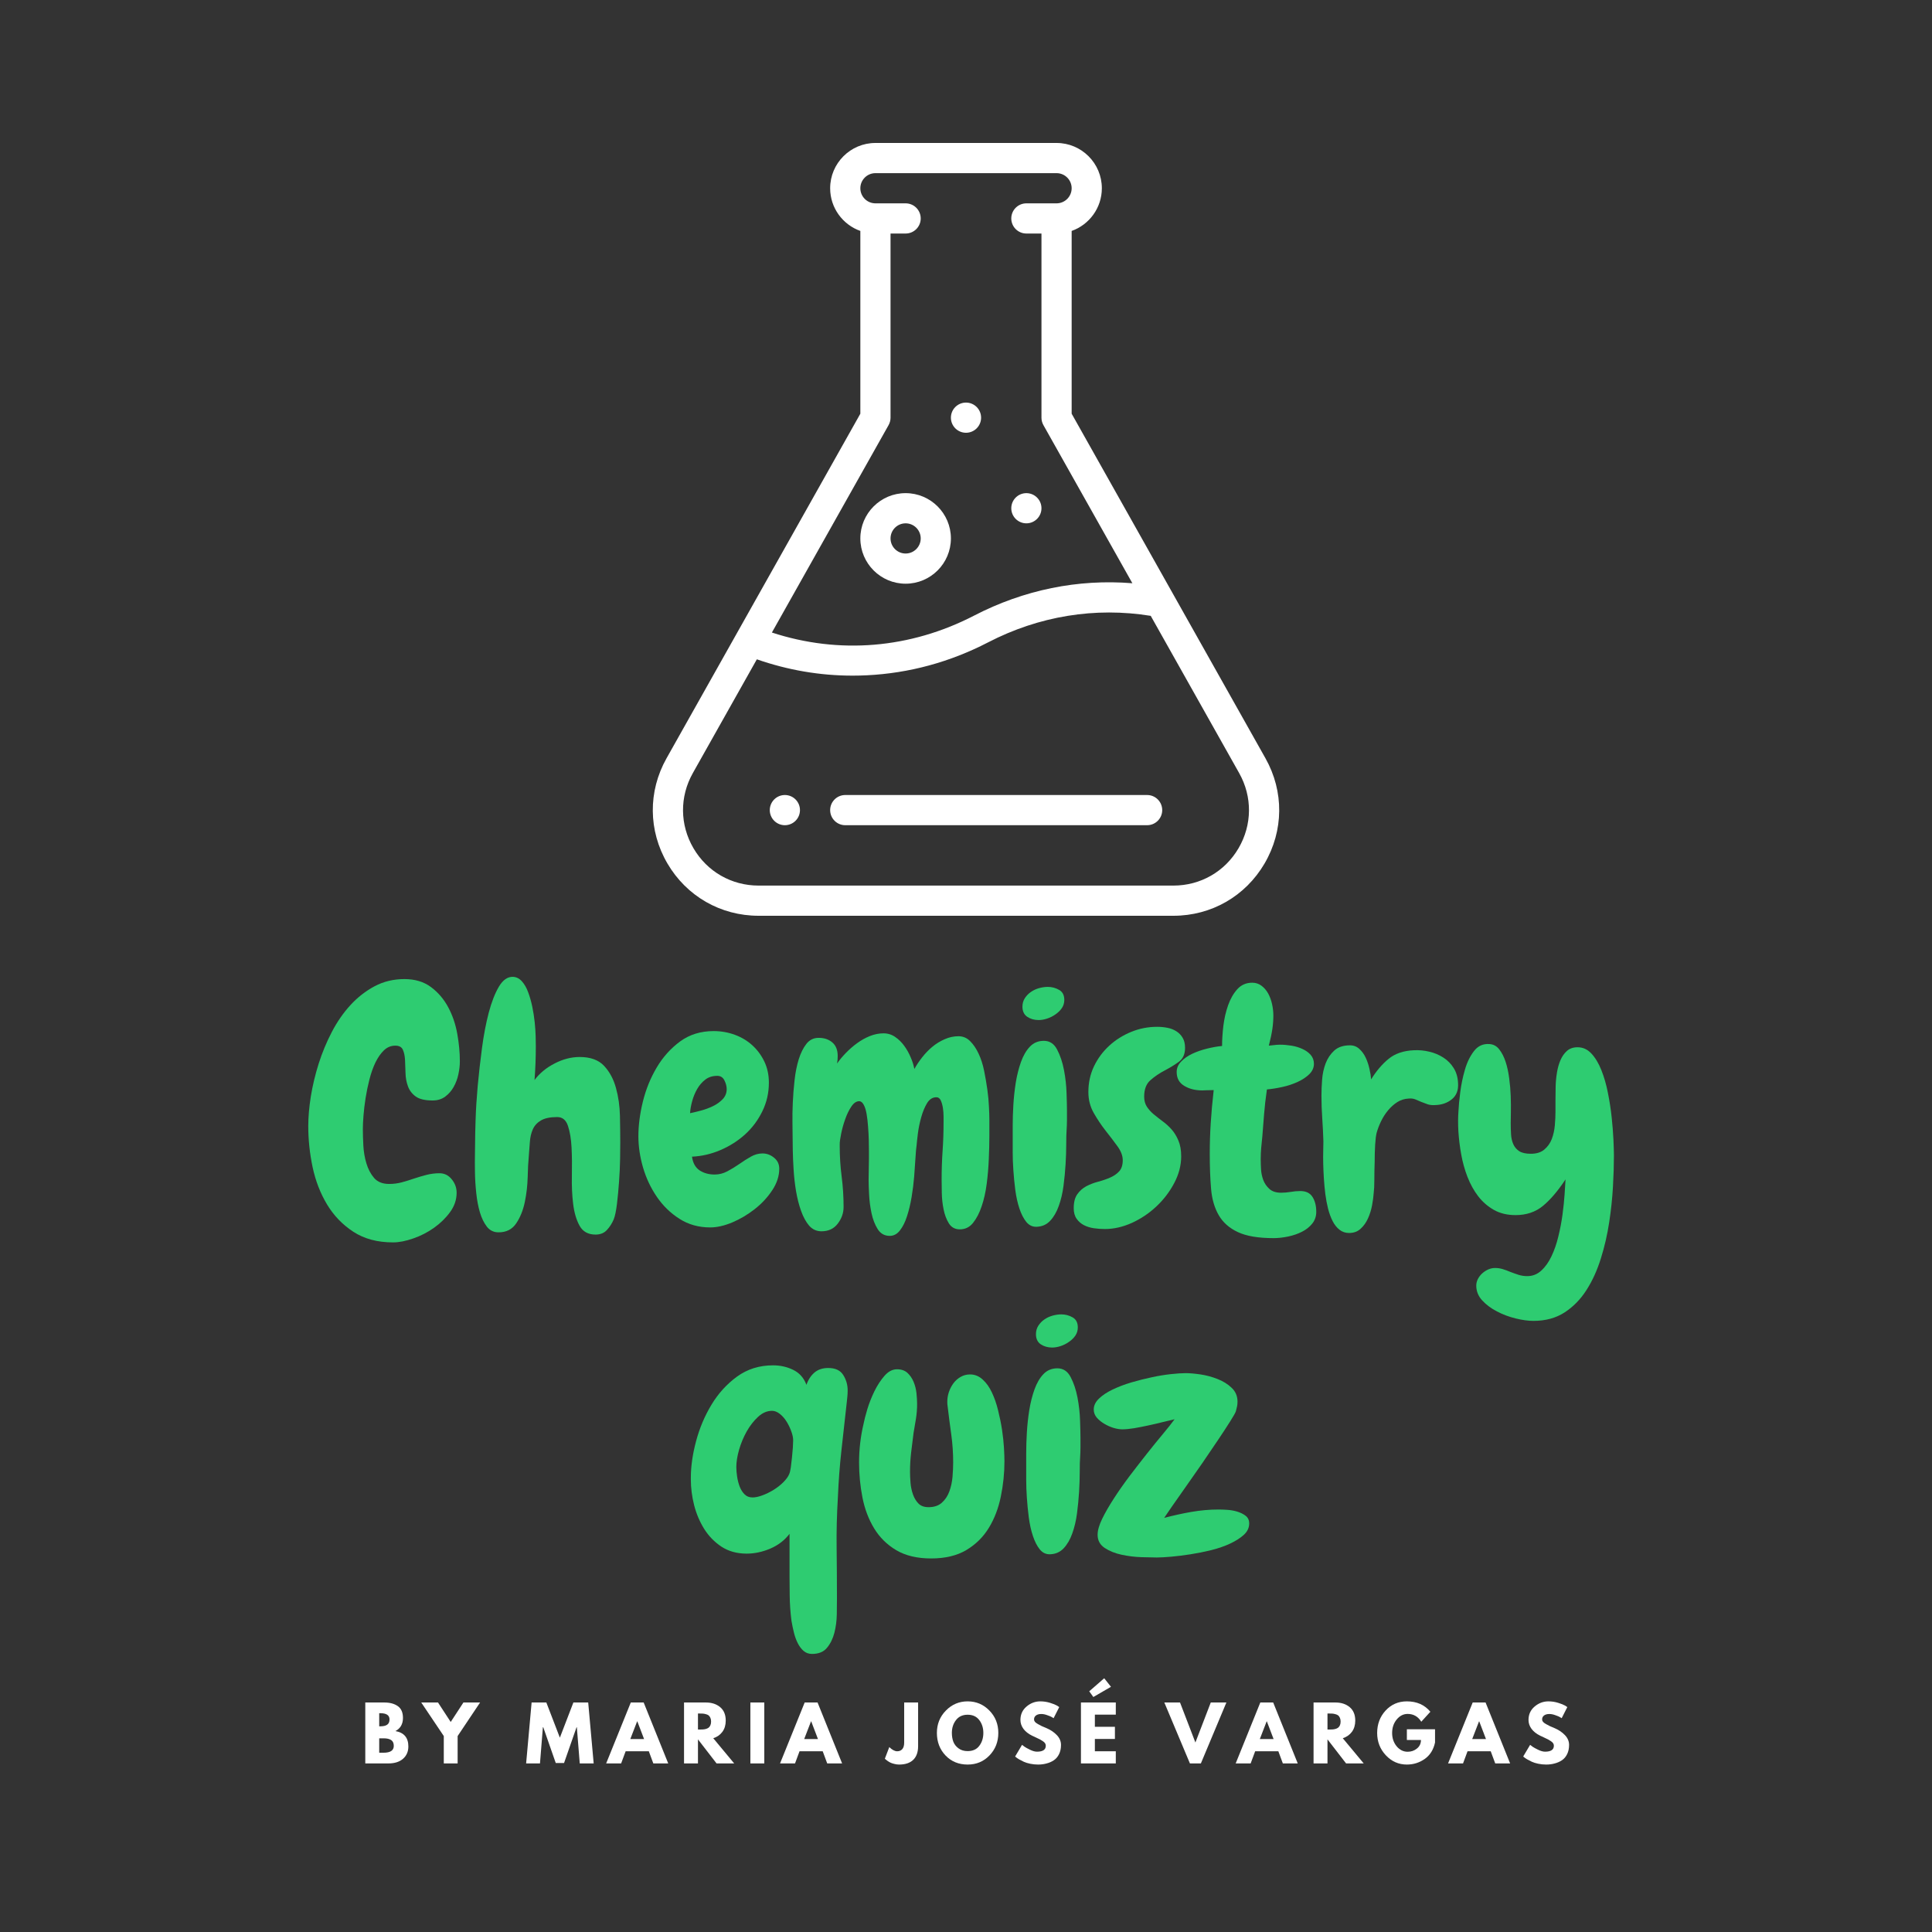 <?xml version="1.0" encoding="UTF-8"?>
<svg xmlns="http://www.w3.org/2000/svg" xmlns:xlink="http://www.w3.org/1999/xlink" width="375pt" height="375pt" viewBox="0 0 375 375" version="1.2">
<rect x="0" y="0" width="375" height="375" fill="#333333" stroke="none"/>
<defs>
<g>
<symbol overflow="visible" id="glyph0-0">
<path style="stroke:none;" d=""/>
</symbol>
<symbol overflow="visible" id="glyph0-1">
<path style="stroke:none;" d="M 29.734 -32.062 C 29.734 -31.27 29.641 -30.43 29.453 -29.547 C 29.266 -28.66 28.957 -27.836 28.531 -27.078 C 28.113 -26.328 27.566 -25.703 26.891 -25.203 C 26.223 -24.703 25.41 -24.453 24.453 -24.453 C 22.973 -24.453 21.875 -24.711 21.156 -25.234 C 20.445 -25.754 19.945 -26.414 19.656 -27.219 C 19.363 -28.02 19.207 -28.867 19.188 -29.766 C 19.164 -30.672 19.133 -31.52 19.094 -32.312 C 19.051 -33.113 18.91 -33.773 18.672 -34.297 C 18.441 -34.828 17.953 -35.094 17.203 -35.094 C 16.359 -35.094 15.617 -34.785 14.984 -34.172 C 14.359 -33.566 13.812 -32.781 13.344 -31.812 C 12.883 -30.852 12.5 -29.766 12.188 -28.547 C 11.875 -27.328 11.625 -26.117 11.438 -24.922 C 11.25 -23.723 11.113 -22.586 11.031 -21.516 C 10.945 -20.441 10.906 -19.57 10.906 -18.906 C 10.906 -18.02 10.938 -16.969 11 -15.75 C 11.062 -14.531 11.258 -13.363 11.594 -12.25 C 11.926 -11.133 12.426 -10.188 13.094 -9.406 C 13.77 -8.633 14.738 -8.25 16 -8.25 C 16.844 -8.25 17.66 -8.352 18.453 -8.562 C 19.254 -8.781 20.051 -9.023 20.844 -9.297 C 21.645 -9.566 22.457 -9.805 23.281 -10.016 C 24.102 -10.223 24.93 -10.328 25.766 -10.328 C 26.734 -10.328 27.531 -9.938 28.156 -9.156 C 28.789 -8.383 29.109 -7.516 29.109 -6.547 C 29.109 -5.203 28.688 -3.953 27.844 -2.797 C 27.008 -1.648 25.973 -0.633 24.734 0.25 C 23.492 1.133 22.145 1.828 20.688 2.328 C 19.238 2.836 17.93 3.094 16.766 3.094 C 13.734 3.094 11.164 2.406 9.062 1.031 C 6.969 -0.332 5.27 -2.094 3.969 -4.25 C 2.664 -6.414 1.727 -8.832 1.156 -11.5 C 0.594 -14.164 0.312 -16.82 0.312 -19.469 C 0.312 -21.227 0.477 -23.16 0.812 -25.266 C 1.156 -27.367 1.66 -29.477 2.328 -31.594 C 3.004 -33.719 3.852 -35.766 4.875 -37.734 C 5.906 -39.711 7.113 -41.457 8.5 -42.969 C 9.883 -44.477 11.445 -45.695 13.188 -46.625 C 14.938 -47.551 16.863 -48.016 18.969 -48.016 C 21.02 -48.016 22.738 -47.5 24.125 -46.469 C 25.508 -45.438 26.625 -44.133 27.469 -42.562 C 28.312 -40.988 28.898 -39.266 29.234 -37.391 C 29.566 -35.523 29.734 -33.75 29.734 -32.062 Z M 29.734 -32.062 "/>
</symbol>
<symbol overflow="visible" id="glyph0-2">
<path style="stroke:none;" d="M 30.5 -16.312 C 30.5 -15.602 30.488 -14.547 30.469 -13.141 C 30.445 -11.734 30.379 -10.258 30.266 -8.719 C 30.16 -7.188 30.023 -5.738 29.859 -4.375 C 29.691 -3.008 29.484 -2.016 29.234 -1.391 C 28.898 -0.586 28.457 0.102 27.906 0.688 C 27.363 1.281 26.629 1.578 25.703 1.578 C 24.273 1.578 23.242 1.008 22.609 -0.125 C 21.984 -1.258 21.566 -2.664 21.359 -4.344 C 21.148 -6.031 21.066 -7.859 21.109 -9.828 C 21.148 -11.805 21.129 -13.633 21.047 -15.312 C 20.961 -16.988 20.727 -18.395 20.344 -19.531 C 19.969 -20.664 19.273 -21.234 18.266 -21.234 C 16.879 -21.234 15.816 -21.008 15.078 -20.562 C 14.348 -20.125 13.828 -19.547 13.516 -18.828 C 13.203 -18.117 13.016 -17.301 12.953 -16.375 C 12.891 -15.457 12.816 -14.492 12.734 -13.484 C 12.641 -12.516 12.57 -11.211 12.531 -9.578 C 12.488 -7.941 12.301 -6.32 11.969 -4.719 C 11.633 -3.125 11.078 -1.75 10.297 -0.594 C 9.523 0.562 8.383 1.141 6.875 1.141 C 5.945 1.141 5.195 0.781 4.625 0.062 C 4.062 -0.656 3.609 -1.578 3.266 -2.703 C 2.93 -3.836 2.691 -5.098 2.547 -6.484 C 2.398 -7.867 2.316 -9.223 2.297 -10.547 C 2.273 -11.867 2.273 -13.078 2.297 -14.172 C 2.316 -15.266 2.328 -16.086 2.328 -16.641 C 2.328 -17.473 2.359 -18.852 2.422 -20.781 C 2.484 -22.719 2.617 -24.875 2.828 -27.25 C 3.047 -29.625 3.32 -32.07 3.656 -34.594 C 3.988 -37.113 4.426 -39.41 4.969 -41.484 C 5.52 -43.566 6.18 -45.258 6.953 -46.562 C 7.734 -47.863 8.648 -48.492 9.703 -48.453 C 10.367 -48.41 10.941 -48.113 11.422 -47.562 C 11.91 -47.02 12.312 -46.316 12.625 -45.453 C 12.945 -44.598 13.211 -43.664 13.422 -42.656 C 13.629 -41.645 13.785 -40.645 13.891 -39.656 C 13.992 -38.676 14.055 -37.766 14.078 -36.922 C 14.098 -36.078 14.109 -35.426 14.109 -34.969 C 14.109 -33.875 14.086 -32.781 14.047 -31.688 C 14.004 -30.594 13.941 -29.504 13.859 -28.422 C 14.828 -29.723 16.117 -30.789 17.734 -31.625 C 19.348 -32.469 20.977 -32.891 22.625 -32.891 C 24.719 -32.891 26.301 -32.312 27.375 -31.156 C 28.445 -30 29.211 -28.566 29.672 -26.859 C 30.141 -25.16 30.395 -23.359 30.438 -21.453 C 30.477 -19.547 30.5 -17.832 30.5 -16.312 Z M 30.5 -16.312 "/>
</symbol>
<symbol overflow="visible" id="glyph0-3">
<path style="stroke:none;" d="M 28.281 -11.219 C 28.281 -9.789 27.828 -8.395 26.922 -7.031 C 26.023 -5.664 24.895 -4.445 23.531 -3.375 C 22.164 -2.301 20.707 -1.438 19.156 -0.781 C 17.602 -0.133 16.176 0.188 14.875 0.188 C 12.645 0.188 10.656 -0.367 8.906 -1.484 C 7.164 -2.598 5.707 -4.016 4.531 -5.734 C 3.352 -7.453 2.457 -9.348 1.844 -11.422 C 1.238 -13.504 0.938 -15.535 0.938 -17.516 C 0.938 -19.617 1.227 -21.863 1.812 -24.25 C 2.406 -26.645 3.301 -28.848 4.5 -30.859 C 5.695 -32.879 7.207 -34.562 9.031 -35.906 C 10.863 -37.25 13.039 -37.922 15.562 -37.922 C 16.988 -37.922 18.352 -37.68 19.656 -37.203 C 20.957 -36.723 22.094 -36.039 23.062 -35.156 C 24.031 -34.27 24.805 -33.219 25.391 -32 C 25.973 -30.781 26.266 -29.414 26.266 -27.906 C 26.266 -25.938 25.844 -24.086 25 -22.359 C 24.164 -20.641 23.055 -19.148 21.672 -17.891 C 20.285 -16.629 18.688 -15.609 16.875 -14.828 C 15.07 -14.055 13.227 -13.629 11.344 -13.547 C 11.508 -12.328 12 -11.441 12.812 -10.891 C 13.633 -10.348 14.613 -10.078 15.75 -10.078 C 16.594 -10.078 17.41 -10.285 18.203 -10.703 C 19.004 -11.129 19.781 -11.602 20.531 -12.125 C 21.289 -12.656 22.035 -13.129 22.766 -13.547 C 23.504 -13.961 24.254 -14.172 25.016 -14.172 C 25.848 -14.172 26.598 -13.895 27.266 -13.344 C 27.941 -12.801 28.281 -12.094 28.281 -11.219 Z M 18.078 -26.656 C 18.078 -27.195 17.93 -27.758 17.641 -28.344 C 17.348 -28.938 16.883 -29.234 16.25 -29.234 C 15.332 -29.234 14.555 -28.988 13.922 -28.5 C 13.297 -28.02 12.77 -27.41 12.344 -26.672 C 11.926 -25.941 11.602 -25.156 11.375 -24.312 C 11.145 -23.477 11.008 -22.703 10.969 -21.984 C 11.551 -22.109 12.25 -22.273 13.062 -22.484 C 13.883 -22.703 14.66 -22.988 15.391 -23.344 C 16.129 -23.695 16.758 -24.145 17.281 -24.688 C 17.812 -25.238 18.078 -25.895 18.078 -26.656 Z M 18.078 -26.656 "/>
</symbol>
<symbol overflow="visible" id="glyph0-4">
<path style="stroke:none;" d="M 40.141 -20.797 C 40.141 -19.992 40.141 -18.91 40.141 -17.547 C 40.141 -16.18 40.102 -14.695 40.031 -13.094 C 39.969 -11.5 39.832 -9.895 39.625 -8.281 C 39.414 -6.664 39.086 -5.207 38.641 -3.906 C 38.203 -2.602 37.645 -1.531 36.969 -0.688 C 36.301 0.145 35.445 0.562 34.406 0.562 C 33.477 0.562 32.77 0.176 32.281 -0.594 C 31.801 -1.375 31.457 -2.289 31.25 -3.344 C 31.039 -4.395 30.926 -5.461 30.906 -6.547 C 30.883 -7.641 30.875 -8.504 30.875 -9.141 C 30.875 -11.023 30.938 -12.867 31.062 -14.672 C 31.188 -16.484 31.25 -18.332 31.25 -20.219 C 31.25 -20.438 31.25 -20.816 31.25 -21.359 C 31.25 -21.898 31.207 -22.441 31.125 -22.984 C 31.039 -23.535 30.906 -24.02 30.719 -24.438 C 30.531 -24.863 30.242 -25.078 29.859 -25.078 C 29.109 -25.078 28.5 -24.688 28.031 -23.906 C 27.57 -23.133 27.195 -22.223 26.906 -21.172 C 26.613 -20.117 26.398 -19.078 26.266 -18.047 C 26.141 -17.016 26.055 -16.25 26.016 -15.75 C 25.93 -15.207 25.859 -14.391 25.797 -13.297 C 25.734 -12.203 25.648 -11.004 25.547 -9.703 C 25.441 -8.398 25.273 -7.066 25.047 -5.703 C 24.816 -4.336 24.52 -3.098 24.156 -1.984 C 23.801 -0.867 23.348 0.039 22.797 0.75 C 22.254 1.469 21.586 1.828 20.797 1.828 C 19.785 1.828 19.004 1.383 18.453 0.5 C 17.91 -0.375 17.516 -1.398 17.266 -2.578 C 17.016 -3.754 16.859 -4.953 16.797 -6.172 C 16.734 -7.391 16.703 -8.336 16.703 -9.016 C 16.703 -9.723 16.711 -10.41 16.734 -11.078 C 16.754 -11.754 16.766 -12.453 16.766 -13.172 C 16.766 -13.461 16.766 -13.941 16.766 -14.609 C 16.766 -15.285 16.754 -16.031 16.734 -16.844 C 16.711 -17.664 16.664 -18.52 16.594 -19.406 C 16.531 -20.289 16.438 -21.098 16.312 -21.828 C 16.188 -22.566 16 -23.164 15.75 -23.625 C 15.5 -24.082 15.207 -24.312 14.875 -24.312 C 14.32 -24.312 13.812 -23.961 13.344 -23.266 C 12.883 -22.578 12.488 -21.758 12.156 -20.812 C 11.82 -19.875 11.562 -18.941 11.375 -18.016 C 11.188 -17.098 11.094 -16.426 11.094 -16 L 11.094 -15.625 C 11.094 -13.602 11.219 -11.625 11.469 -9.688 C 11.719 -7.758 11.844 -5.789 11.844 -3.781 C 11.844 -2.602 11.461 -1.52 10.703 -0.531 C 9.953 0.445 8.906 0.938 7.562 0.938 C 6.594 0.938 5.789 0.57 5.156 -0.156 C 4.531 -0.895 4.008 -1.848 3.594 -3.016 C 3.176 -4.191 2.848 -5.484 2.609 -6.891 C 2.379 -8.305 2.223 -9.695 2.141 -11.062 C 2.055 -12.426 2.004 -13.66 1.984 -14.766 C 1.961 -15.879 1.953 -16.711 1.953 -17.266 C 1.953 -17.891 1.941 -18.812 1.922 -20.031 C 1.898 -21.25 1.922 -22.57 1.984 -24 C 2.047 -25.426 2.16 -26.883 2.328 -28.375 C 2.492 -29.875 2.766 -31.234 3.141 -32.453 C 3.523 -33.672 4.02 -34.664 4.625 -35.438 C 5.238 -36.219 6.031 -36.609 7 -36.609 C 8.082 -36.609 8.969 -36.312 9.656 -35.719 C 10.352 -35.133 10.703 -34.254 10.703 -33.078 C 10.703 -32.828 10.691 -32.57 10.672 -32.312 C 10.648 -32.062 10.617 -31.832 10.578 -31.625 C 11.047 -32.301 11.613 -32.984 12.281 -33.672 C 12.957 -34.367 13.68 -35 14.453 -35.562 C 15.234 -36.133 16.062 -36.598 16.938 -36.953 C 17.82 -37.305 18.707 -37.484 19.594 -37.484 C 20.438 -37.484 21.191 -37.25 21.859 -36.781 C 22.535 -36.32 23.125 -35.742 23.625 -35.047 C 24.125 -34.359 24.539 -33.613 24.875 -32.812 C 25.219 -32.02 25.453 -31.27 25.578 -30.562 C 25.992 -31.312 26.504 -32.07 27.109 -32.844 C 27.723 -33.625 28.383 -34.305 29.094 -34.891 C 29.812 -35.484 30.602 -35.969 31.469 -36.344 C 32.332 -36.727 33.223 -36.922 34.141 -36.922 C 35.023 -36.922 35.781 -36.602 36.406 -35.969 C 37.039 -35.344 37.586 -34.535 38.047 -33.547 C 38.516 -32.555 38.875 -31.441 39.125 -30.203 C 39.375 -28.973 39.582 -27.758 39.75 -26.562 C 39.914 -25.363 40.02 -24.25 40.062 -23.219 C 40.113 -22.188 40.141 -21.379 40.141 -20.797 Z M 40.141 -20.797 "/>
</symbol>
<symbol overflow="visible" id="glyph0-5">
<path style="stroke:none;" d="M 12.281 -43.969 C 12.281 -43.383 12.125 -42.859 11.812 -42.391 C 11.5 -41.93 11.086 -41.523 10.578 -41.172 C 10.078 -40.816 9.531 -40.539 8.938 -40.344 C 8.352 -40.156 7.812 -40.062 7.312 -40.062 C 6.469 -40.062 5.727 -40.27 5.094 -40.688 C 4.469 -41.113 4.156 -41.77 4.156 -42.656 C 4.156 -43.281 4.312 -43.832 4.625 -44.312 C 4.945 -44.801 5.336 -45.203 5.797 -45.516 C 6.254 -45.836 6.773 -46.082 7.359 -46.25 C 7.953 -46.414 8.523 -46.5 9.078 -46.5 C 9.867 -46.5 10.598 -46.305 11.266 -45.922 C 11.941 -45.547 12.281 -44.895 12.281 -43.969 Z M 12.797 -22.562 C 12.797 -21.969 12.797 -21.344 12.797 -20.688 C 12.797 -20.039 12.773 -19.426 12.734 -18.844 C 12.68 -18.125 12.656 -17.164 12.656 -15.969 C 12.656 -14.77 12.613 -13.477 12.531 -12.094 C 12.445 -10.707 12.312 -9.301 12.125 -7.875 C 11.938 -6.445 11.629 -5.145 11.203 -3.969 C 10.785 -2.789 10.227 -1.832 9.531 -1.094 C 8.844 -0.363 7.977 0.02 6.938 0.062 C 6.133 0.102 5.457 -0.207 4.906 -0.875 C 4.363 -1.551 3.914 -2.426 3.562 -3.5 C 3.207 -4.57 2.941 -5.77 2.766 -7.094 C 2.598 -8.414 2.473 -9.695 2.391 -10.938 C 2.305 -12.176 2.266 -13.316 2.266 -14.359 C 2.266 -15.41 2.266 -16.191 2.266 -16.703 C 2.266 -17.367 2.266 -18.32 2.266 -19.562 C 2.266 -20.801 2.305 -22.133 2.391 -23.562 C 2.473 -24.988 2.629 -26.438 2.859 -27.906 C 3.098 -29.375 3.438 -30.719 3.875 -31.938 C 4.312 -33.156 4.883 -34.141 5.594 -34.891 C 6.312 -35.648 7.219 -36.031 8.312 -36.031 C 9.445 -36.031 10.305 -35.461 10.891 -34.328 C 11.484 -33.203 11.926 -31.879 12.219 -30.359 C 12.508 -28.848 12.676 -27.348 12.719 -25.859 C 12.77 -24.367 12.797 -23.27 12.797 -22.562 Z M 12.797 -22.562 "/>
</symbol>
<symbol overflow="visible" id="glyph0-6">
<path style="stroke:none;" d="M 20.344 -34.656 C 20.344 -33.438 19.93 -32.531 19.109 -31.938 C 18.297 -31.352 17.383 -30.797 16.375 -30.266 C 15.375 -29.742 14.461 -29.125 13.641 -28.406 C 12.816 -27.695 12.406 -26.629 12.406 -25.203 C 12.406 -24.441 12.582 -23.785 12.938 -23.234 C 13.301 -22.691 13.742 -22.203 14.266 -21.766 C 14.797 -21.328 15.375 -20.875 16 -20.406 C 16.633 -19.945 17.211 -19.422 17.734 -18.828 C 18.254 -18.242 18.691 -17.531 19.047 -16.688 C 19.41 -15.852 19.594 -14.828 19.594 -13.609 C 19.594 -11.848 19.141 -10.113 18.234 -8.406 C 17.336 -6.707 16.18 -5.195 14.766 -3.875 C 13.359 -2.551 11.773 -1.488 10.016 -0.688 C 8.254 0.102 6.508 0.5 4.781 0.5 C 4.07 0.5 3.359 0.445 2.641 0.344 C 1.93 0.238 1.289 0.039 0.719 -0.25 C 0.156 -0.539 -0.312 -0.945 -0.688 -1.469 C -1.07 -2 -1.266 -2.688 -1.266 -3.531 C -1.266 -4.707 -1.031 -5.617 -0.562 -6.266 C -0.102 -6.922 0.477 -7.438 1.188 -7.812 C 1.906 -8.188 2.672 -8.477 3.484 -8.688 C 4.305 -8.906 5.078 -9.172 5.797 -9.484 C 6.516 -9.797 7.102 -10.203 7.562 -10.703 C 8.02 -11.211 8.25 -11.93 8.25 -12.859 C 8.25 -13.734 7.898 -14.645 7.203 -15.594 C 6.516 -16.539 5.75 -17.547 4.906 -18.609 C 4.07 -19.68 3.305 -20.828 2.609 -22.047 C 1.922 -23.266 1.578 -24.609 1.578 -26.078 C 1.578 -27.891 1.941 -29.562 2.672 -31.094 C 3.41 -32.625 4.398 -33.957 5.641 -35.094 C 6.879 -36.227 8.297 -37.117 9.891 -37.766 C 11.484 -38.422 13.164 -38.75 14.938 -38.75 C 15.602 -38.75 16.258 -38.688 16.906 -38.562 C 17.562 -38.438 18.141 -38.211 18.641 -37.891 C 19.148 -37.578 19.562 -37.156 19.875 -36.625 C 20.188 -36.102 20.344 -35.445 20.344 -34.656 Z M 20.344 -34.656 "/>
</symbol>
<symbol overflow="visible" id="glyph0-7">
<path style="stroke:none;" d="M 16.562 2.266 C 13.582 2.266 11.266 1.875 9.609 1.094 C 7.953 0.32 6.711 -0.773 5.891 -2.203 C 5.066 -3.629 4.57 -5.348 4.406 -7.359 C 4.238 -9.379 4.156 -11.629 4.156 -14.109 C 4.156 -16.086 4.219 -18.07 4.344 -20.062 C 4.469 -22.062 4.66 -24.195 4.922 -26.469 C 4.328 -26.469 3.863 -26.457 3.531 -26.438 C 3.195 -26.414 2.922 -26.406 2.703 -26.406 C 1.359 -26.406 0.195 -26.695 -0.781 -27.281 C -1.77 -27.863 -2.266 -28.766 -2.266 -29.984 C -2.266 -30.742 -1.977 -31.414 -1.406 -32 C -0.844 -32.594 -0.125 -33.098 0.75 -33.516 C 1.633 -33.93 2.594 -34.266 3.625 -34.516 C 4.656 -34.773 5.629 -34.945 6.547 -35.031 C 6.547 -36.207 6.629 -37.508 6.797 -38.938 C 6.973 -40.363 7.281 -41.695 7.719 -42.938 C 8.156 -44.176 8.75 -45.211 9.5 -46.047 C 10.258 -46.891 11.227 -47.312 12.406 -47.312 C 13.082 -47.312 13.68 -47.113 14.203 -46.719 C 14.734 -46.32 15.164 -45.816 15.5 -45.203 C 15.832 -44.598 16.082 -43.914 16.25 -43.156 C 16.414 -42.395 16.5 -41.66 16.5 -40.953 C 16.5 -40.109 16.438 -39.242 16.312 -38.359 C 16.188 -37.484 15.957 -36.395 15.625 -35.094 C 16.344 -35.176 16.828 -35.227 17.078 -35.25 C 17.328 -35.27 17.555 -35.281 17.766 -35.281 C 18.484 -35.281 19.227 -35.219 20 -35.094 C 20.781 -34.969 21.492 -34.754 22.141 -34.453 C 22.797 -34.16 23.332 -33.773 23.75 -33.297 C 24.164 -32.816 24.375 -32.238 24.375 -31.562 C 24.375 -30.812 24.07 -30.141 23.469 -29.547 C 22.863 -28.961 22.098 -28.457 21.172 -28.031 C 20.242 -27.613 19.254 -27.289 18.203 -27.062 C 17.16 -26.832 16.176 -26.676 15.25 -26.594 C 15 -24.863 14.816 -23.273 14.703 -21.828 C 14.598 -20.379 14.484 -18.922 14.359 -17.453 C 14.273 -16.734 14.203 -16.004 14.141 -15.266 C 14.078 -14.535 14.047 -13.797 14.047 -13.047 C 14.047 -12.492 14.066 -11.848 14.109 -11.109 C 14.148 -10.379 14.297 -9.676 14.547 -9 C 14.805 -8.332 15.207 -7.754 15.75 -7.266 C 16.289 -6.785 17.047 -6.547 18.016 -6.547 C 18.609 -6.547 19.219 -6.598 19.844 -6.703 C 20.477 -6.816 21.109 -6.875 21.734 -6.875 C 22.828 -6.875 23.613 -6.492 24.094 -5.734 C 24.582 -4.973 24.828 -4.004 24.828 -2.828 C 24.828 -1.953 24.562 -1.188 24.031 -0.531 C 23.508 0.113 22.848 0.633 22.047 1.031 C 21.254 1.438 20.363 1.742 19.375 1.953 C 18.383 2.16 17.445 2.266 16.562 2.266 Z M 16.562 2.266 "/>
</symbol>
<symbol overflow="visible" id="glyph0-8">
<path style="stroke:none;" d="M 23.75 -23.562 C 23.164 -23.52 22.66 -23.57 22.234 -23.719 C 21.816 -23.863 21.398 -24.02 20.984 -24.188 C 20.598 -24.363 20.219 -24.523 19.844 -24.672 C 19.469 -24.816 19.051 -24.867 18.594 -24.828 C 17.75 -24.785 17 -24.551 16.344 -24.125 C 15.695 -23.707 15.109 -23.18 14.578 -22.547 C 14.055 -21.922 13.602 -21.219 13.219 -20.438 C 12.844 -19.664 12.551 -18.898 12.344 -18.141 C 12.219 -17.641 12.125 -16.875 12.062 -15.844 C 12 -14.812 11.969 -13.707 11.969 -12.531 C 11.926 -11.312 11.906 -10.156 11.906 -9.062 C 11.906 -7.977 11.863 -7.117 11.781 -6.484 C 11.738 -5.816 11.633 -5.031 11.469 -4.125 C 11.301 -3.219 11.035 -2.363 10.672 -1.562 C 10.316 -0.77 9.844 -0.102 9.25 0.438 C 8.664 0.988 7.914 1.266 7 1.266 C 6.281 1.266 5.656 1.051 5.125 0.625 C 4.602 0.207 4.164 -0.344 3.812 -1.031 C 3.457 -1.727 3.16 -2.535 2.922 -3.453 C 2.691 -4.379 2.516 -5.328 2.391 -6.297 C 2.266 -7.305 2.172 -8.316 2.109 -9.328 C 2.047 -10.336 2.004 -11.289 1.984 -12.188 C 1.961 -13.094 1.961 -13.922 1.984 -14.672 C 2.004 -15.43 2.016 -16.039 2.016 -16.5 C 1.973 -17.977 1.898 -19.461 1.797 -20.953 C 1.691 -22.441 1.641 -23.922 1.641 -25.391 C 1.641 -26.316 1.68 -27.344 1.766 -28.469 C 1.848 -29.602 2.078 -30.664 2.453 -31.656 C 2.836 -32.645 3.395 -33.473 4.125 -34.141 C 4.863 -34.816 5.883 -35.156 7.188 -35.156 C 7.895 -35.156 8.5 -34.922 9 -34.453 C 9.508 -33.992 9.922 -33.426 10.234 -32.75 C 10.547 -32.082 10.785 -31.367 10.953 -30.609 C 11.129 -29.859 11.238 -29.172 11.281 -28.547 C 12.289 -30.18 13.422 -31.508 14.672 -32.531 C 15.93 -33.562 17.57 -34.117 19.594 -34.203 C 20.602 -34.254 21.598 -34.16 22.578 -33.922 C 23.566 -33.691 24.473 -33.312 25.297 -32.781 C 26.117 -32.258 26.789 -31.578 27.312 -30.734 C 27.832 -29.898 28.113 -28.914 28.156 -27.781 C 28.238 -26.438 27.836 -25.406 26.953 -24.688 C 26.078 -23.977 25.008 -23.602 23.75 -23.562 Z M 23.75 -23.562 "/>
</symbol>
<symbol overflow="visible" id="glyph0-9">
<path style="stroke:none;" d="M 15.562 18.328 C 14.551 18.328 13.406 18.172 12.125 17.859 C 10.844 17.547 9.633 17.094 8.5 16.5 C 7.363 15.914 6.406 15.203 5.625 14.359 C 4.852 13.523 4.469 12.562 4.469 11.469 C 4.469 11.051 4.57 10.629 4.781 10.203 C 5 9.785 5.285 9.414 5.641 9.094 C 5.992 8.781 6.379 8.531 6.797 8.344 C 7.223 8.156 7.664 8.062 8.125 8.062 C 8.633 8.062 9.129 8.133 9.609 8.281 C 10.086 8.426 10.582 8.609 11.094 8.828 C 11.633 9.035 12.164 9.223 12.688 9.391 C 13.219 9.555 13.773 9.641 14.359 9.641 C 15.41 9.641 16.32 9.281 17.094 8.562 C 17.875 7.852 18.535 6.922 19.078 5.766 C 19.629 4.609 20.07 3.328 20.406 1.922 C 20.75 0.516 21.016 -0.879 21.203 -2.266 C 21.391 -3.648 21.523 -4.953 21.609 -6.172 C 21.691 -7.391 21.754 -8.379 21.797 -9.141 C 20.328 -6.91 18.867 -5.195 17.422 -4 C 15.973 -2.801 14.195 -2.203 12.094 -2.203 C 10.5 -2.203 9.102 -2.535 7.906 -3.203 C 6.707 -3.879 5.688 -4.766 4.844 -5.859 C 4.008 -6.953 3.316 -8.203 2.766 -9.609 C 2.223 -11.016 1.816 -12.473 1.547 -13.984 C 1.273 -15.492 1.094 -16.973 1 -18.422 C 0.914 -19.879 0.922 -21.211 1.016 -22.422 C 1.055 -23.348 1.172 -24.555 1.359 -26.047 C 1.547 -27.535 1.848 -28.992 2.266 -30.422 C 2.68 -31.859 3.27 -33.066 4.031 -34.047 C 4.789 -35.035 5.781 -35.488 7 -35.406 C 7.789 -35.363 8.438 -35.016 8.938 -34.359 C 9.445 -33.711 9.859 -32.906 10.172 -31.938 C 10.484 -30.977 10.711 -29.922 10.859 -28.766 C 11.016 -27.609 11.113 -26.461 11.156 -25.328 C 11.195 -24.191 11.207 -23.148 11.188 -22.203 C 11.164 -21.266 11.156 -20.539 11.156 -20.031 C 11.156 -19.32 11.176 -18.609 11.219 -17.891 C 11.258 -17.18 11.406 -16.539 11.656 -15.969 C 11.906 -15.406 12.289 -14.953 12.812 -14.609 C 13.344 -14.273 14.094 -14.109 15.062 -14.109 C 16.156 -14.109 17.023 -14.379 17.672 -14.922 C 18.328 -15.473 18.812 -16.156 19.125 -16.969 C 19.438 -17.789 19.633 -18.676 19.719 -19.625 C 19.801 -20.57 19.844 -21.461 19.844 -22.297 C 19.844 -22.891 19.844 -23.602 19.844 -24.438 C 19.844 -25.281 19.852 -26.164 19.875 -27.094 C 19.895 -28.02 19.977 -28.93 20.125 -29.828 C 20.27 -30.734 20.5 -31.551 20.812 -32.281 C 21.133 -33.02 21.555 -33.617 22.078 -34.078 C 22.609 -34.547 23.289 -34.781 24.125 -34.781 C 25.176 -34.781 26.078 -34.367 26.828 -33.547 C 27.586 -32.734 28.227 -31.664 28.75 -30.344 C 29.281 -29.02 29.703 -27.555 30.016 -25.953 C 30.336 -24.359 30.582 -22.773 30.75 -21.203 C 30.914 -19.629 31.031 -18.18 31.094 -16.859 C 31.156 -15.535 31.188 -14.492 31.188 -13.734 C 31.188 -11.973 31.125 -9.969 31 -7.719 C 30.875 -5.469 30.629 -3.156 30.266 -0.781 C 29.91 1.582 29.375 3.91 28.656 6.203 C 27.945 8.492 27.016 10.539 25.859 12.344 C 24.703 14.156 23.285 15.602 21.609 16.688 C 19.93 17.781 17.914 18.328 15.562 18.328 Z M 15.562 18.328 "/>
</symbol>
<symbol overflow="visible" id="glyph0-10">
<path style="stroke:none;" d="M 31.188 -29.297 C 30.852 -26.234 30.516 -23.188 30.172 -20.156 C 29.836 -17.133 29.609 -14.113 29.484 -11.094 C 29.273 -7.602 29.191 -4.301 29.234 -1.188 C 29.273 1.914 29.297 5.207 29.297 8.688 C 29.297 9.531 29.285 10.562 29.266 11.781 C 29.242 13 29.086 14.176 28.797 15.312 C 28.504 16.445 28.031 17.41 27.375 18.203 C 26.727 19.004 25.754 19.406 24.453 19.406 C 23.816 19.406 23.273 19.211 22.828 18.828 C 22.391 18.453 22.016 17.957 21.703 17.344 C 21.391 16.738 21.141 16.055 20.953 15.297 C 20.766 14.547 20.602 13.773 20.469 12.984 C 20.258 11.336 20.145 9.707 20.125 8.094 C 20.102 6.477 20.094 5.289 20.094 4.531 L 20.094 -3.906 C 19.133 -2.645 17.883 -1.688 16.344 -1.031 C 14.812 -0.383 13.289 -0.062 11.781 -0.062 C 9.895 -0.062 8.266 -0.508 6.891 -1.406 C 5.523 -2.312 4.398 -3.469 3.516 -4.875 C 2.641 -6.289 1.988 -7.836 1.562 -9.516 C 1.145 -11.191 0.938 -12.828 0.938 -14.422 L 0.938 -14.812 C 0.938 -16.988 1.273 -19.348 1.953 -21.891 C 2.629 -24.43 3.629 -26.797 4.953 -28.984 C 6.273 -31.172 7.93 -32.988 9.922 -34.438 C 11.922 -35.883 14.242 -36.609 16.891 -36.609 C 18.316 -36.609 19.629 -36.312 20.828 -35.719 C 22.023 -35.133 22.875 -34.172 23.375 -32.828 C 23.707 -33.797 24.219 -34.582 24.906 -35.188 C 25.602 -35.789 26.5 -36.094 27.594 -36.094 C 28.977 -36.094 29.953 -35.641 30.516 -34.734 C 31.086 -33.836 31.375 -32.844 31.375 -31.75 C 31.375 -31.289 31.352 -30.867 31.312 -30.484 C 31.27 -30.109 31.227 -29.711 31.188 -29.297 Z M 16.703 -27.781 C 15.734 -27.781 14.828 -27.391 13.984 -26.609 C 13.148 -25.836 12.414 -24.895 11.781 -23.781 C 11.156 -22.664 10.66 -21.477 10.297 -20.219 C 9.941 -18.957 9.766 -17.848 9.766 -16.891 C 9.766 -16.297 9.816 -15.66 9.922 -14.984 C 10.023 -14.316 10.191 -13.676 10.422 -13.062 C 10.66 -12.457 10.977 -11.957 11.375 -11.562 C 11.77 -11.164 12.285 -10.969 12.922 -10.969 C 13.461 -10.969 14.098 -11.102 14.828 -11.375 C 15.566 -11.645 16.289 -12 17 -12.438 C 17.719 -12.883 18.348 -13.379 18.891 -13.922 C 19.441 -14.473 19.82 -15 20.031 -15.5 C 20.156 -15.789 20.258 -16.227 20.344 -16.812 C 20.426 -17.406 20.5 -18.023 20.562 -18.672 C 20.633 -19.328 20.691 -19.969 20.734 -20.594 C 20.773 -21.227 20.797 -21.711 20.797 -22.047 C 20.797 -22.555 20.676 -23.133 20.438 -23.781 C 20.207 -24.438 19.906 -25.066 19.531 -25.672 C 19.156 -26.285 18.711 -26.789 18.203 -27.188 C 17.703 -27.582 17.203 -27.781 16.703 -27.781 Z M 16.703 -27.781 "/>
</symbol>
<symbol overflow="visible" id="glyph0-11">
<path style="stroke:none;" d="M 29.484 -18.016 C 29.484 -15.703 29.25 -13.41 28.781 -11.141 C 28.32 -8.879 27.547 -6.852 26.453 -5.062 C 25.367 -3.281 23.91 -1.844 22.078 -0.75 C 20.254 0.332 17.977 0.875 15.25 0.875 C 12.562 0.875 10.312 0.344 8.5 -0.719 C 6.695 -1.789 5.258 -3.207 4.188 -4.969 C 3.113 -6.738 2.359 -8.734 1.922 -10.953 C 1.484 -13.18 1.266 -15.453 1.266 -17.766 C 1.266 -20.285 1.555 -22.785 2.141 -25.266 C 2.266 -25.93 2.504 -26.863 2.859 -28.062 C 3.223 -29.258 3.688 -30.438 4.25 -31.594 C 4.82 -32.75 5.473 -33.742 6.203 -34.578 C 6.941 -35.422 7.75 -35.844 8.625 -35.844 C 9.469 -35.844 10.141 -35.613 10.641 -35.156 C 11.148 -34.695 11.551 -34.117 11.844 -33.422 C 12.133 -32.734 12.32 -32 12.406 -31.219 C 12.488 -30.438 12.531 -29.734 12.531 -29.109 C 12.531 -28.141 12.457 -27.191 12.312 -26.266 C 12.164 -25.348 12.008 -24.426 11.844 -23.5 C 11.676 -22.238 11.52 -20.977 11.375 -19.719 C 11.227 -18.457 11.156 -17.195 11.156 -15.938 C 11.156 -15.312 11.188 -14.609 11.25 -13.828 C 11.312 -13.047 11.469 -12.297 11.719 -11.578 C 11.969 -10.867 12.32 -10.273 12.781 -9.797 C 13.25 -9.316 13.906 -9.078 14.75 -9.078 C 15.832 -9.078 16.695 -9.367 17.344 -9.953 C 18 -10.547 18.484 -11.281 18.797 -12.156 C 19.117 -13.039 19.32 -13.984 19.406 -14.984 C 19.488 -15.992 19.531 -16.922 19.531 -17.766 C 19.531 -19.617 19.406 -21.438 19.156 -23.219 C 18.906 -25 18.672 -26.816 18.453 -28.672 C 18.41 -28.879 18.391 -29.172 18.391 -29.547 C 18.391 -30.18 18.492 -30.812 18.703 -31.438 C 18.922 -32.07 19.219 -32.641 19.594 -33.141 C 19.969 -33.641 20.426 -34.047 20.969 -34.359 C 21.52 -34.68 22.133 -34.844 22.812 -34.844 C 23.727 -34.844 24.539 -34.516 25.25 -33.859 C 25.969 -33.211 26.566 -32.375 27.047 -31.344 C 27.535 -30.312 27.938 -29.156 28.25 -27.875 C 28.57 -26.594 28.828 -25.332 29.016 -24.094 C 29.203 -22.852 29.328 -21.688 29.391 -20.594 C 29.453 -19.508 29.484 -18.648 29.484 -18.016 Z M 29.484 -18.016 "/>
</symbol>
<symbol overflow="visible" id="glyph0-12">
<path style="stroke:none;" d="M 30.172 -5.922 C 30.172 -5.078 29.82 -4.336 29.125 -3.703 C 28.438 -3.078 27.555 -2.516 26.484 -2.016 C 25.422 -1.516 24.207 -1.094 22.844 -0.75 C 21.477 -0.414 20.133 -0.145 18.812 0.062 C 17.488 0.27 16.238 0.426 15.062 0.531 C 13.883 0.633 12.938 0.688 12.219 0.688 C 11.508 0.688 10.516 0.664 9.234 0.625 C 7.953 0.582 6.68 0.426 5.422 0.156 C 4.16 -0.113 3.066 -0.551 2.141 -1.156 C 1.211 -1.77 0.75 -2.625 0.75 -3.719 C 0.75 -4.562 1.039 -5.586 1.625 -6.797 C 2.219 -8.016 2.977 -9.336 3.906 -10.766 C 4.832 -12.203 5.859 -13.664 6.984 -15.156 C 8.117 -16.645 9.234 -18.082 10.328 -19.469 C 11.422 -20.852 12.453 -22.125 13.422 -23.281 C 14.391 -24.438 15.145 -25.391 15.688 -26.141 C 15.102 -26.016 14.359 -25.836 13.453 -25.609 C 12.547 -25.379 11.609 -25.16 10.641 -24.953 C 9.68 -24.742 8.75 -24.562 7.844 -24.406 C 6.938 -24.258 6.172 -24.188 5.547 -24.188 C 5.035 -24.188 4.461 -24.281 3.828 -24.469 C 3.203 -24.664 2.609 -24.93 2.047 -25.266 C 1.484 -25.598 1 -25.992 0.594 -26.453 C 0.195 -26.922 0 -27.445 0 -28.031 C 0 -28.789 0.332 -29.492 1 -30.141 C 1.676 -30.797 2.562 -31.383 3.656 -31.906 C 4.75 -32.438 5.969 -32.898 7.312 -33.297 C 8.656 -33.691 9.977 -34.023 11.281 -34.297 C 12.582 -34.578 13.82 -34.781 15 -34.906 C 16.176 -35.031 17.117 -35.094 17.828 -35.094 C 18.629 -35.094 19.594 -35.008 20.719 -34.844 C 21.852 -34.676 22.957 -34.379 24.031 -33.953 C 25.102 -33.535 26.016 -32.969 26.766 -32.25 C 27.523 -31.539 27.906 -30.641 27.906 -29.547 C 27.906 -29.211 27.875 -28.906 27.812 -28.625 C 27.75 -28.352 27.676 -28.051 27.594 -27.719 C 27.508 -27.426 27.141 -26.766 26.484 -25.734 C 25.836 -24.703 25.039 -23.484 24.094 -22.078 C 23.156 -20.672 22.129 -19.16 21.016 -17.547 C 19.898 -15.93 18.836 -14.41 17.828 -12.984 C 16.816 -11.555 15.93 -10.297 15.172 -9.203 C 14.422 -8.109 13.922 -7.375 13.672 -7 C 15.391 -7.457 17.141 -7.844 18.922 -8.156 C 20.711 -8.469 22.488 -8.625 24.25 -8.625 C 24.676 -8.625 25.223 -8.602 25.891 -8.562 C 26.566 -8.52 27.219 -8.406 27.844 -8.219 C 28.477 -8.031 29.023 -7.758 29.484 -7.406 C 29.941 -7.051 30.172 -6.555 30.172 -5.922 Z M 30.172 -5.922 "/>
</symbol>
<symbol overflow="visible" id="glyph1-0">
<path style="stroke:none;" d=""/>
</symbol>
<symbol overflow="visible" id="glyph1-1">
<path style="stroke:none;" d="M 0.859 -11.828 L 4.531 -11.828 C 5.645 -11.828 6.531 -11.586 7.188 -11.109 C 7.844 -10.641 8.172 -9.879 8.172 -8.828 C 8.172 -7.641 7.68 -6.789 6.703 -6.281 C 8.379 -5.988 9.219 -4.992 9.219 -3.297 C 9.219 -2.305 8.875 -1.508 8.188 -0.906 C 7.5 -0.301 6.551 0 5.344 0 L 0.859 0 Z M 3.562 -7.203 L 3.766 -7.203 C 4.367 -7.203 4.816 -7.305 5.109 -7.516 C 5.41 -7.723 5.562 -8.066 5.562 -8.547 C 5.562 -9.348 4.961 -9.75 3.766 -9.75 L 3.562 -9.75 Z M 3.562 -2.078 L 4.406 -2.078 C 5.727 -2.078 6.391 -2.52 6.391 -3.406 C 6.391 -3.926 6.223 -4.301 5.891 -4.531 C 5.555 -4.758 5.062 -4.875 4.406 -4.875 L 3.562 -4.875 Z M 3.562 -2.078 "/>
</symbol>
<symbol overflow="visible" id="glyph1-2">
<path style="stroke:none;" d="M -0.438 -11.828 L 2.812 -11.828 L 5.281 -8.047 L 7.75 -11.828 L 10.984 -11.828 L 6.625 -5.312 L 6.625 0 L 3.938 0 L 3.938 -5.312 Z M -0.438 -11.828 "/>
</symbol>
<symbol overflow="visible" id="glyph1-3">
<path style="stroke:none;" d=""/>
</symbol>
<symbol overflow="visible" id="glyph1-4">
<path style="stroke:none;" d="M 10.641 0 L 10.078 -7.016 L 10.016 -7.016 L 7.594 -0.078 L 5.984 -0.078 L 3.562 -7.016 L 3.484 -7.016 L 2.922 0 L 0.234 0 L 1.297 -11.828 L 4.156 -11.828 L 6.781 -5 L 9.406 -11.828 L 12.281 -11.828 L 13.344 0 Z M 10.641 0 "/>
</symbol>
<symbol overflow="visible" id="glyph1-5">
<path style="stroke:none;" d="M 6.875 -11.828 L 11.641 0 L 8.75 0 L 7.875 -2.359 L 3.375 -2.359 L 2.5 0 L -0.406 0 L 4.375 -11.828 Z M 6.953 -4.734 L 5.641 -8.172 L 5.609 -8.172 L 4.281 -4.734 Z M 6.953 -4.734 "/>
</symbol>
<symbol overflow="visible" id="glyph1-6">
<path style="stroke:none;" d="M 0.859 -11.828 L 5.094 -11.828 C 6.227 -11.828 7.156 -11.523 7.875 -10.922 C 8.594 -10.316 8.953 -9.445 8.953 -8.312 C 8.953 -7.445 8.734 -6.719 8.297 -6.125 C 7.859 -5.539 7.27 -5.129 6.531 -4.891 L 10.594 0 L 7.172 0 L 3.562 -4.672 L 3.562 0 L 0.859 0 Z M 3.562 -6.578 L 3.875 -6.578 C 4.125 -6.578 4.332 -6.582 4.5 -6.594 C 4.676 -6.602 4.875 -6.633 5.094 -6.688 C 5.312 -6.75 5.488 -6.832 5.625 -6.938 C 5.758 -7.039 5.875 -7.191 5.969 -7.391 C 6.062 -7.598 6.109 -7.844 6.109 -8.125 C 6.109 -8.414 6.062 -8.66 5.969 -8.859 C 5.875 -9.066 5.758 -9.223 5.625 -9.328 C 5.488 -9.43 5.312 -9.508 5.094 -9.562 C 4.875 -9.625 4.676 -9.66 4.5 -9.672 C 4.332 -9.68 4.125 -9.688 3.875 -9.688 L 3.562 -9.688 Z M 3.562 -6.578 "/>
</symbol>
<symbol overflow="visible" id="glyph1-7">
<path style="stroke:none;" d="M 3.562 -11.828 L 3.562 0 L 0.859 0 L 0.859 -11.828 Z M 3.562 -11.828 "/>
</symbol>
<symbol overflow="visible" id="glyph1-8">
<path style="stroke:none;" d="M 6.016 -11.828 L 6.016 -3.344 C 6.016 -2.188 5.695 -1.301 5.062 -0.688 C 4.426 -0.082 3.516 0.219 2.328 0.219 C 2.004 0.219 1.691 0.176 1.391 0.094 C 1.086 0.02 0.828 -0.066 0.609 -0.172 C 0.398 -0.285 0.211 -0.398 0.047 -0.516 C -0.117 -0.629 -0.238 -0.723 -0.312 -0.797 L -0.438 -0.922 L 0.422 -3.172 C 0.984 -2.629 1.492 -2.359 1.953 -2.359 C 2.359 -2.359 2.688 -2.492 2.938 -2.766 C 3.188 -3.047 3.312 -3.469 3.312 -4.031 L 3.312 -11.828 Z M 6.016 -11.828 "/>
</symbol>
<symbol overflow="visible" id="glyph1-9">
<path style="stroke:none;" d="M 0.328 -5.922 C 0.328 -7.629 0.91 -9.078 2.078 -10.266 C 3.242 -11.453 4.648 -12.047 6.297 -12.047 C 7.953 -12.047 9.359 -11.453 10.516 -10.266 C 11.672 -9.086 12.25 -7.641 12.25 -5.922 C 12.25 -4.191 11.676 -2.734 10.531 -1.547 C 9.395 -0.367 7.984 0.219 6.297 0.219 C 4.566 0.219 3.141 -0.363 2.016 -1.531 C 0.891 -2.707 0.328 -4.172 0.328 -5.922 Z M 3.234 -5.922 C 3.234 -5.297 3.328 -4.727 3.516 -4.219 C 3.711 -3.707 4.051 -3.273 4.531 -2.922 C 5.008 -2.566 5.598 -2.391 6.297 -2.391 C 7.297 -2.391 8.051 -2.734 8.562 -3.422 C 9.082 -4.109 9.344 -4.941 9.344 -5.922 C 9.344 -6.891 9.082 -7.719 8.562 -8.406 C 8.039 -9.102 7.285 -9.453 6.297 -9.453 C 5.316 -9.453 4.562 -9.102 4.031 -8.406 C 3.5 -7.719 3.234 -6.891 3.234 -5.922 Z M 3.234 -5.922 "/>
</symbol>
<symbol overflow="visible" id="glyph1-10">
<path style="stroke:none;" d="M 5.219 -12.047 C 5.863 -12.047 6.488 -11.953 7.094 -11.766 C 7.707 -11.578 8.164 -11.395 8.469 -11.219 L 8.891 -10.938 L 7.797 -8.781 C 7.711 -8.832 7.594 -8.906 7.438 -9 C 7.289 -9.094 7.004 -9.211 6.578 -9.359 C 6.16 -9.516 5.77 -9.594 5.406 -9.594 C 4.957 -9.594 4.609 -9.492 4.359 -9.297 C 4.117 -9.109 4 -8.852 4 -8.531 C 4 -8.375 4.055 -8.223 4.172 -8.078 C 4.285 -7.941 4.477 -7.797 4.75 -7.641 C 5.031 -7.484 5.273 -7.352 5.484 -7.25 C 5.703 -7.156 6.031 -7.016 6.469 -6.828 C 7.227 -6.504 7.879 -6.062 8.422 -5.5 C 8.961 -4.938 9.234 -4.301 9.234 -3.594 C 9.234 -2.914 9.109 -2.32 8.859 -1.812 C 8.617 -1.312 8.285 -0.914 7.859 -0.625 C 7.441 -0.344 6.973 -0.133 6.453 0 C 5.941 0.145 5.383 0.219 4.781 0.219 C 4.258 0.219 3.75 0.164 3.25 0.062 C 2.758 -0.039 2.344 -0.172 2 -0.328 C 1.664 -0.492 1.363 -0.648 1.094 -0.797 C 0.832 -0.953 0.641 -1.082 0.516 -1.188 L 0.328 -1.344 L 1.672 -3.609 C 1.785 -3.516 1.941 -3.395 2.141 -3.25 C 2.348 -3.102 2.707 -2.906 3.219 -2.656 C 3.727 -2.406 4.18 -2.281 4.578 -2.281 C 5.711 -2.281 6.281 -2.664 6.281 -3.438 C 6.281 -3.602 6.238 -3.754 6.156 -3.891 C 6.07 -4.035 5.926 -4.176 5.719 -4.312 C 5.52 -4.445 5.344 -4.555 5.188 -4.641 C 5.031 -4.723 4.77 -4.848 4.406 -5.016 C 4.051 -5.18 3.785 -5.305 3.609 -5.391 C 2.891 -5.742 2.332 -6.188 1.938 -6.719 C 1.551 -7.25 1.359 -7.82 1.359 -8.438 C 1.359 -9.5 1.75 -10.363 2.531 -11.031 C 3.32 -11.707 4.219 -12.047 5.219 -12.047 Z M 5.219 -12.047 "/>
</symbol>
<symbol overflow="visible" id="glyph1-11">
<path style="stroke:none;" d="M 2.469 -14 L 5.375 -16.531 L 6.688 -14.875 L 3.266 -12.891 Z M 7.625 -11.828 L 7.625 -9.469 L 3.562 -9.469 L 3.562 -7.109 L 7.453 -7.109 L 7.453 -4.75 L 3.562 -4.75 L 3.562 -2.359 L 7.625 -2.359 L 7.625 0 L 0.859 0 L 0.859 -11.828 Z M 7.625 -11.828 "/>
</symbol>
<symbol overflow="visible" id="glyph1-12">
<path style="stroke:none;" d="M 4.562 0 L -0.406 -11.828 L 2.641 -11.828 L 5.625 -4.062 L 8.609 -11.828 L 11.641 -11.828 L 6.688 0 Z M 4.562 0 "/>
</symbol>
<symbol overflow="visible" id="glyph1-13">
<path style="stroke:none;" d="M 11.562 -6.625 L 11.562 -4.062 C 11.258 -2.656 10.586 -1.586 9.547 -0.859 C 8.516 -0.141 7.363 0.219 6.094 0.219 C 4.5 0.219 3.141 -0.379 2.016 -1.578 C 0.891 -2.773 0.328 -4.219 0.328 -5.906 C 0.328 -7.625 0.875 -9.078 1.969 -10.266 C 3.07 -11.453 4.445 -12.047 6.094 -12.047 C 8.02 -12.047 9.539 -11.375 10.656 -10.031 L 8.891 -8.094 C 8.266 -9.102 7.383 -9.609 6.25 -9.609 C 5.414 -9.609 4.703 -9.242 4.109 -8.516 C 3.523 -7.797 3.234 -6.926 3.234 -5.906 C 3.234 -4.906 3.523 -4.047 4.109 -3.328 C 4.703 -2.617 5.414 -2.266 6.25 -2.266 C 6.938 -2.266 7.535 -2.473 8.047 -2.891 C 8.566 -3.305 8.828 -3.859 8.828 -4.547 L 6.094 -4.547 L 6.094 -6.625 Z M 11.562 -6.625 "/>
</symbol>
</g>
<clipPath id="clip1">
  <path d="M 126 27.75 L 249 27.75 L 249 177.75 L 126 177.75 Z M 126 27.75 "/>
</clipPath>
</defs>
<g id="surface1">
<g style="fill:rgb(18.039%,79.999%,44.31%);fill-opacity:1;">
  <use xlink:href="#glyph0-1" x="59.523" y="238.054"/>
  <use xlink:href="#glyph0-2" x="89.893" y="238.054"/>
  <use xlink:href="#glyph0-3" x="122.973" y="238.054"/>
  <use xlink:href="#glyph0-4" x="151.895" y="238.054"/>
  <use xlink:href="#glyph0-5" x="194.3" y="238.054"/>
  <use xlink:href="#glyph0-6" x="209.675" y="238.054"/>
  <use xlink:href="#glyph0-7" x="230.657" y="238.054"/>
  <use xlink:href="#glyph0-8" x="254.853" y="238.054"/>
  <use xlink:href="#glyph0-9" x="282.073" y="238.054"/>
</g>
<g style="fill:rgb(18.039%,79.999%,44.31%);fill-opacity:1;">
  <use xlink:href="#glyph0-10" x="133.155" y="301.62"/>
  <use xlink:href="#glyph0-11" x="165.479" y="301.62"/>
  <use xlink:href="#glyph0-5" x="196.921" y="301.62"/>
  <use xlink:href="#glyph0-12" x="212.295" y="301.62"/>
</g>
<g style="fill:rgb(100%,100%,100%);fill-opacity:1;">
  <use xlink:href="#glyph1-1" x="70.043" y="342.28"/>
</g>
<g style="fill:rgb(100%,100%,100%);fill-opacity:1;">
  <use xlink:href="#glyph1-2" x="82.201" y="342.28"/>
</g>
<g style="fill:rgb(100%,100%,100%);fill-opacity:1;">
  <use xlink:href="#glyph1-3" x="95.364" y="342.28"/>
</g>
<g style="fill:rgb(100%,100%,100%);fill-opacity:1;">
  <use xlink:href="#glyph1-4" x="101.888" y="342.28"/>
</g>
<g style="fill:rgb(100%,100%,100%);fill-opacity:1;">
  <use xlink:href="#glyph1-5" x="118.061" y="342.28"/>
</g>
<g style="fill:rgb(100%,100%,100%);fill-opacity:1;">
  <use xlink:href="#glyph1-6" x="131.912" y="342.28"/>
</g>
<g style="fill:rgb(100%,100%,100%);fill-opacity:1;">
  <use xlink:href="#glyph1-7" x="144.788" y="342.28"/>
</g>
<g style="fill:rgb(100%,100%,100%);fill-opacity:1;">
  <use xlink:href="#glyph1-5" x="151.813" y="342.28"/>
</g>
<g style="fill:rgb(100%,100%,100%);fill-opacity:1;">
  <use xlink:href="#glyph1-3" x="165.664" y="342.28"/>
</g>
<g style="fill:rgb(100%,100%,100%);fill-opacity:1;">
  <use xlink:href="#glyph1-8" x="172.188" y="342.28"/>
</g>
<g style="fill:rgb(100%,100%,100%);fill-opacity:1;">
  <use xlink:href="#glyph1-9" x="181.522" y="342.28"/>
</g>
<g style="fill:rgb(100%,100%,100%);fill-opacity:1;">
  <use xlink:href="#glyph1-10" x="196.706" y="342.28"/>
</g>
<g style="fill:rgb(100%,100%,100%);fill-opacity:1;">
  <use xlink:href="#glyph1-11" x="208.951" y="342.28"/>
</g>
<g style="fill:rgb(100%,100%,100%);fill-opacity:1;">
  <use xlink:href="#glyph1-3" x="219.877" y="342.28"/>
</g>
<g style="fill:rgb(100%,100%,100%);fill-opacity:1;">
  <use xlink:href="#glyph1-12" x="226.401" y="342.28"/>
</g>
<g style="fill:rgb(100%,100%,100%);fill-opacity:1;">
  <use xlink:href="#glyph1-5" x="240.251" y="342.28"/>
</g>
<g style="fill:rgb(100%,100%,100%);fill-opacity:1;">
  <use xlink:href="#glyph1-6" x="254.102" y="342.28"/>
</g>
<g style="fill:rgb(100%,100%,100%);fill-opacity:1;">
  <use xlink:href="#glyph1-13" x="266.978" y="342.28"/>
</g>
<g style="fill:rgb(100%,100%,100%);fill-opacity:1;">
  <use xlink:href="#glyph1-5" x="281.474" y="342.28"/>
</g>
<g style="fill:rgb(100%,100%,100%);fill-opacity:1;">
  <use xlink:href="#glyph1-10" x="295.324" y="342.28"/>
</g>
<path style=" stroke:none;fill-rule:nonzero;fill:rgb(100%,100%,100%);fill-opacity:1;" d="M 199.219 95.719 C 197.602 95.719 196.289 97.031 196.289 98.648 C 196.289 100.266 197.602 101.578 199.219 101.578 C 200.836 101.578 202.148 100.266 202.148 98.648 C 202.148 97.031 200.836 95.719 199.219 95.719 Z M 199.219 95.719 "/>
<path style=" stroke:none;fill-rule:nonzero;fill:rgb(100%,100%,100%);fill-opacity:1;" d="M 187.5 78.141 C 185.883 78.141 184.57 79.453 184.57 81.07 C 184.57 82.688 185.883 84 187.5 84 C 189.117 84 190.43 82.688 190.43 81.07 C 190.43 79.453 189.117 78.141 187.5 78.141 Z M 187.5 78.141 "/>
<path style=" stroke:none;fill-rule:nonzero;fill:rgb(100%,100%,100%);fill-opacity:1;" d="M 152.344 154.312 C 150.727 154.312 149.414 155.625 149.414 157.242 C 149.414 158.859 150.727 160.172 152.344 160.172 C 153.961 160.172 155.273 158.859 155.273 157.242 C 155.273 155.625 153.961 154.312 152.344 154.312 Z M 152.344 154.312 "/>
<g clip-path="url(#clip1)" clip-rule="nonzero">
<path style=" stroke:none;fill-rule:nonzero;fill:rgb(100%,100%,100%);fill-opacity:1;" d="M 245.629 147.188 L 208.008 80.301 L 208.008 44.824 C 211.418 43.617 213.867 40.359 213.867 36.539 C 213.867 31.691 209.926 27.75 205.078 27.75 L 169.922 27.75 C 165.074 27.75 161.133 31.691 161.133 36.539 C 161.133 40.359 163.582 43.617 166.992 44.824 L 166.992 80.301 L 129.371 147.188 C 125.758 153.605 125.824 161.238 129.543 167.594 C 133.258 173.953 139.879 177.75 147.242 177.75 L 227.758 177.75 C 235.121 177.75 241.738 173.953 245.457 167.594 C 249.176 161.238 249.242 153.605 245.629 147.188 Z M 172.477 82.508 C 172.723 82.066 172.852 81.574 172.852 81.07 L 172.852 45.328 L 175.781 45.328 C 177.398 45.328 178.711 44.016 178.711 42.398 C 178.711 40.781 177.398 39.469 175.781 39.469 L 169.922 39.469 C 168.305 39.469 166.992 38.152 166.992 36.539 C 166.992 34.922 168.305 33.609 169.922 33.609 L 205.078 33.609 C 206.695 33.609 208.008 34.922 208.008 36.539 C 208.008 38.152 206.695 39.469 205.078 39.469 L 199.219 39.469 C 197.602 39.469 196.289 40.781 196.289 42.398 C 196.289 44.016 197.602 45.328 199.219 45.328 L 202.148 45.328 L 202.148 81.07 C 202.148 81.574 202.277 82.066 202.523 82.508 L 219.793 113.207 C 209.246 112.352 198.738 114.484 189.082 119.484 C 176.672 125.906 162.855 127.039 149.824 122.773 Z M 240.402 164.637 C 237.746 169.18 233.02 171.891 227.758 171.891 L 147.242 171.891 C 141.98 171.891 137.254 169.18 134.598 164.637 C 131.941 160.094 131.898 154.645 134.477 150.059 L 146.902 127.973 C 152.93 130.074 159.16 131.141 165.488 131.141 C 166.422 131.141 167.363 131.117 168.305 131.07 C 176.477 130.664 184.375 128.516 191.777 124.688 C 201.676 119.562 212.566 117.793 223.355 119.535 L 240.523 150.059 C 243.102 154.645 243.059 160.094 240.402 164.637 Z M 240.402 164.637 "/>
</g>
<path style=" stroke:none;fill-rule:nonzero;fill:rgb(100%,100%,100%);fill-opacity:1;" d="M 175.781 95.719 C 170.934 95.719 166.992 99.66 166.992 104.508 C 166.992 109.355 170.934 113.297 175.781 113.297 C 180.629 113.297 184.57 109.355 184.57 104.508 C 184.57 99.66 180.629 95.719 175.781 95.719 Z M 175.781 107.438 C 174.164 107.438 172.852 106.121 172.852 104.508 C 172.852 102.891 174.164 101.578 175.781 101.578 C 177.398 101.578 178.711 102.891 178.711 104.508 C 178.711 106.121 177.398 107.438 175.781 107.438 Z M 175.781 107.438 "/>
<path style=" stroke:none;fill-rule:nonzero;fill:rgb(100%,100%,100%);fill-opacity:1;" d="M 222.656 154.312 L 164.062 154.312 C 162.445 154.312 161.133 155.625 161.133 157.242 C 161.133 158.859 162.445 160.172 164.062 160.172 L 222.656 160.172 C 224.273 160.172 225.586 158.859 225.586 157.242 C 225.586 155.625 224.273 154.312 222.656 154.312 Z M 222.656 154.312 "/>
</g>
</svg>
